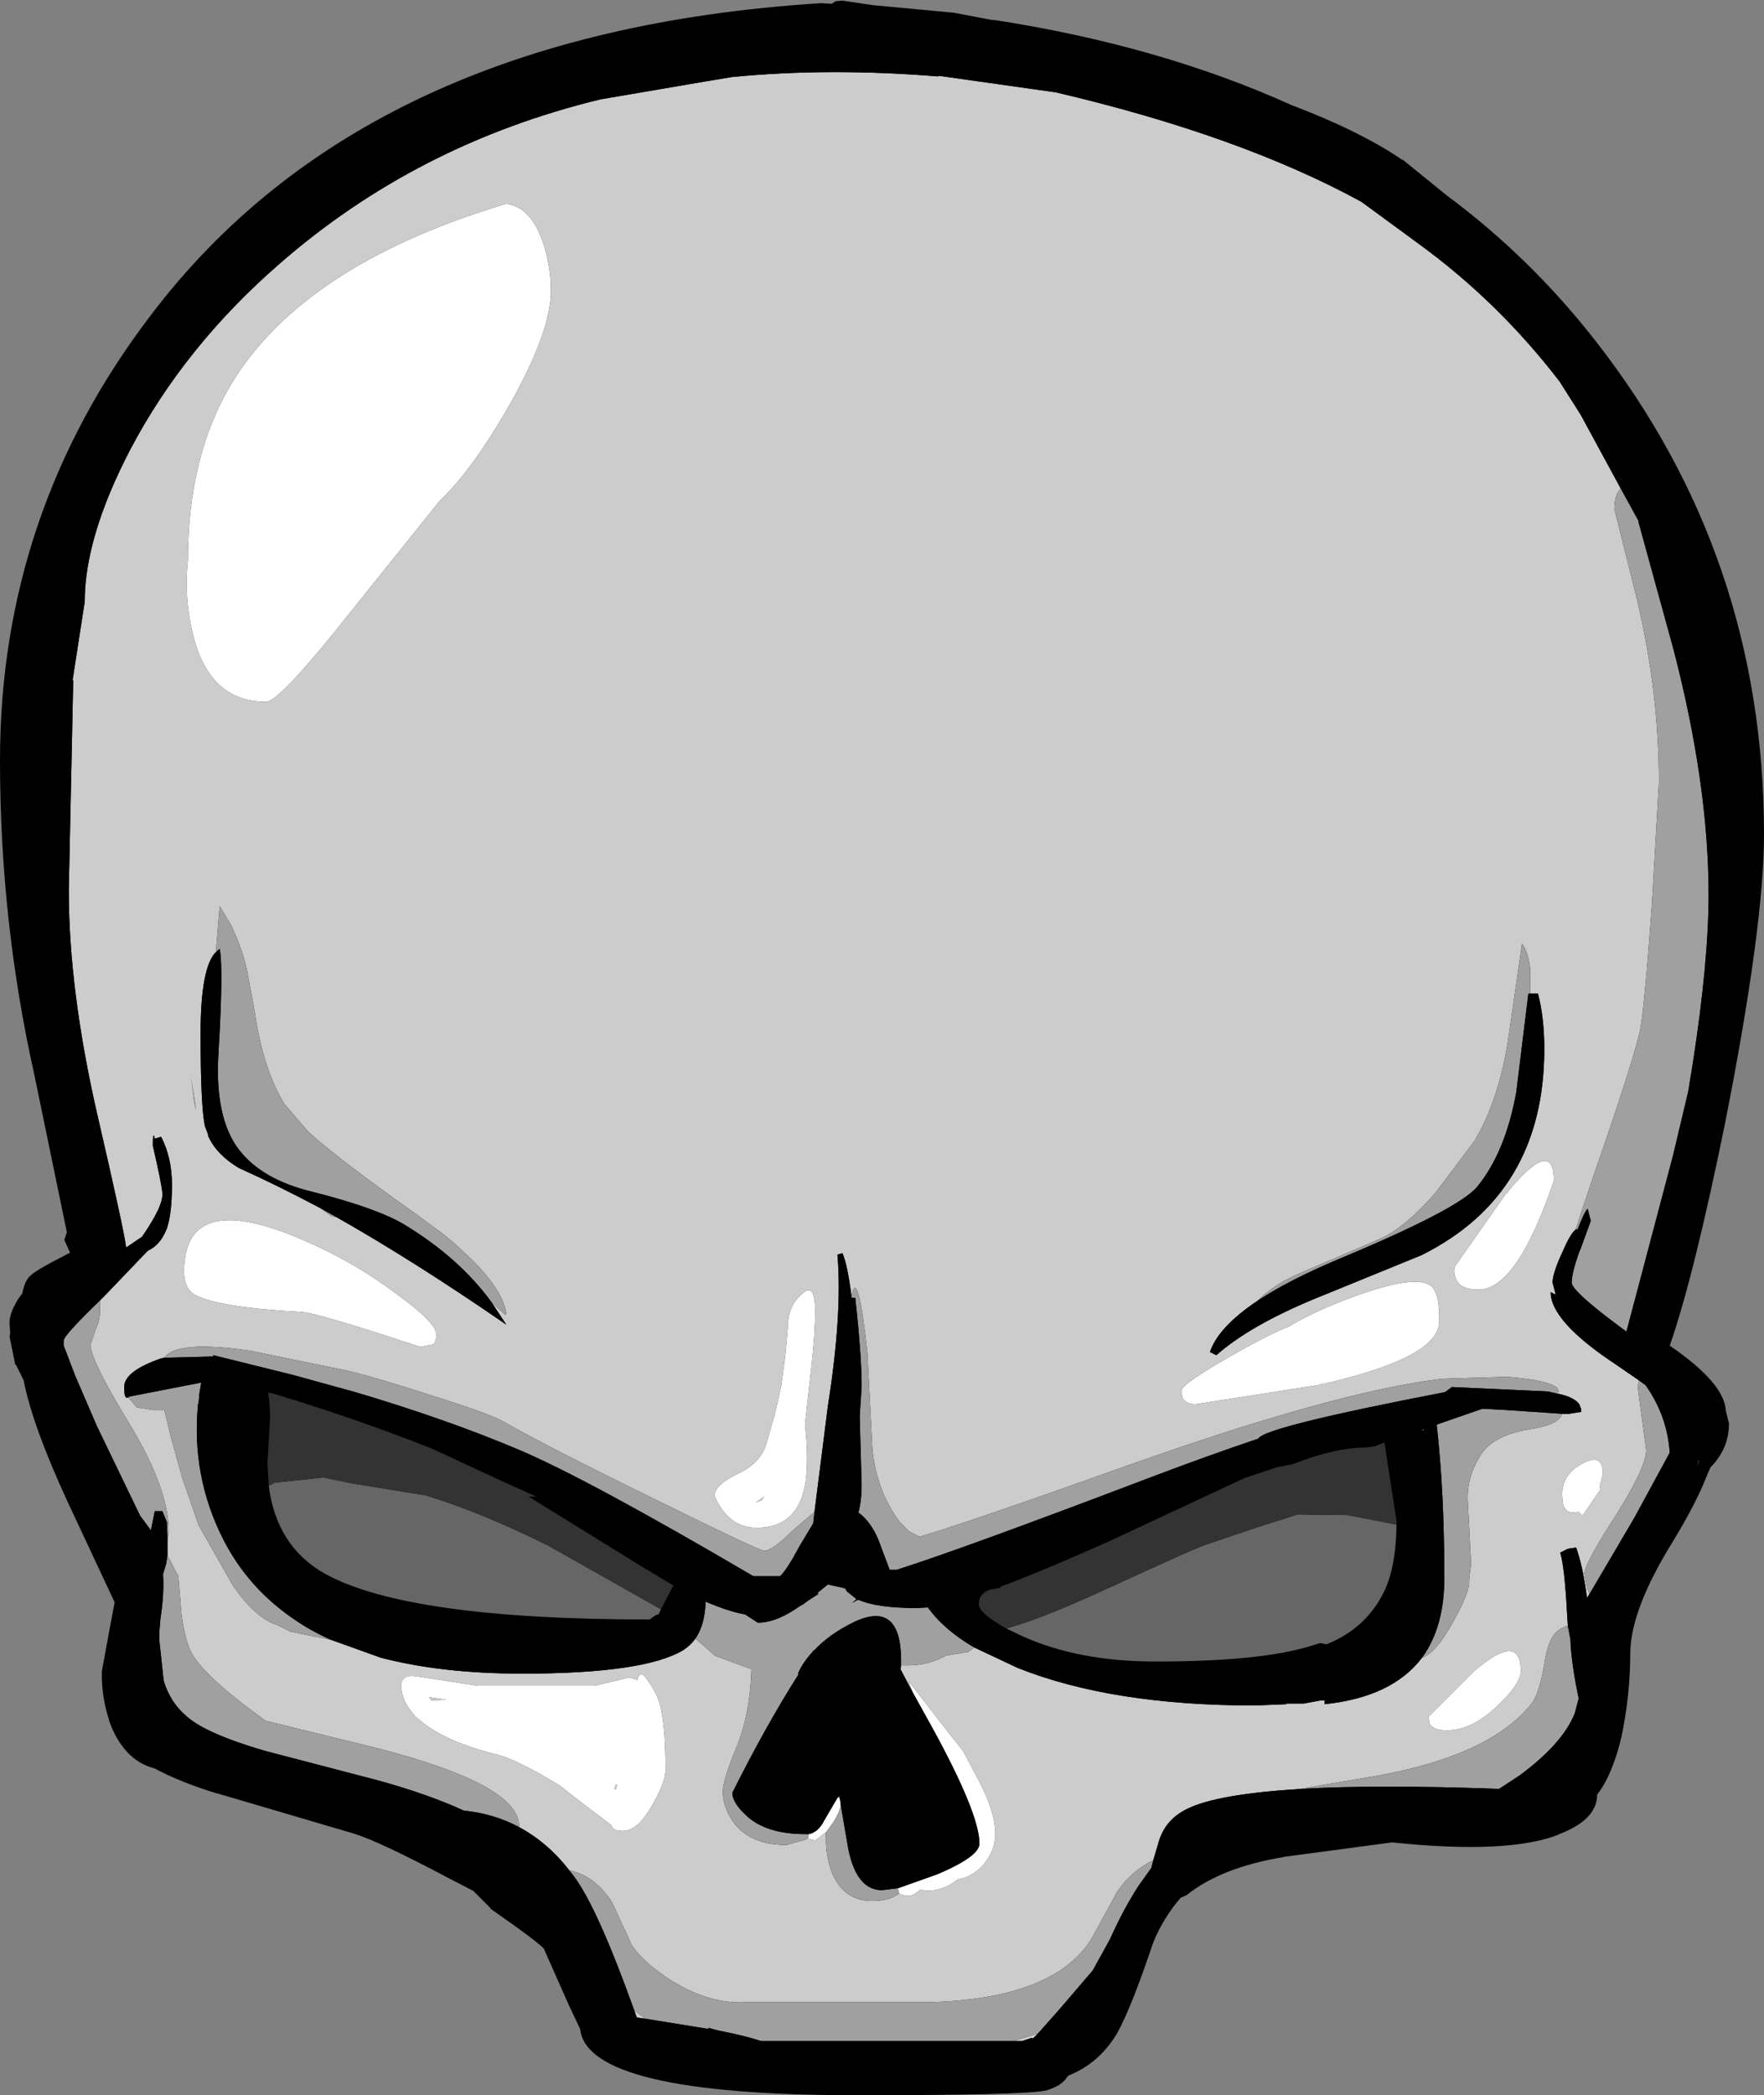 <?xml version="1.0" encoding="UTF-8" standalone="no"?>
<svg xmlns:ffdec="https://www.free-decompiler.com/flash" xmlns:xlink="http://www.w3.org/1999/xlink" ffdec:objectType="frame" height="164.5px" width="138.5px" xmlns="http://www.w3.org/2000/svg">
  <rect width="100%" height="100%" fill="#808080" stroke="none"/>
  <g transform="matrix(1.0, 0.0, 0.0, 1.0, 69.25, 82.25)">
    <use ffdec:characterId="610" height="164.5" transform="matrix(1.0, 0.0, 0.0, 1.0, -69.25, -82.25)" width="138.5" xlink:href="#shape0"/>
  </g>
  <defs>
    <g id="shape0" transform="matrix(1.0, 0.0, 0.0, 1.0, 69.25, 82.25)">
      <path d="M40.9 -69.7 L44.35 -66.9 Q50.95 -62.0 56.05 -55.45 69.25 -38.55 69.25 -16.75 69.25 -9.55 66.2 5.9 63.75 17.95 61.85 23.4 66.15 26.35 66.25 28.5 L66.5 29.5 Q66.5 31.5 65.05 32.95 L64.85 33.4 Q63.95 35.75 62.05 38.85 58.8 44.1 58.75 47.5 58.75 50.85 58.05 54.15 57.35 57.1 56.15 58.65 56.15 60.65 53.05 61.8 L53.1 61.8 Q49.1 63.35 40.05 62.4 L31.45 63.55 31.55 63.55 Q26.65 64.35 23.9 66.55 L23.45 66.75 Q22.1 68.3 21.3 70.25 19.55 75.45 18.45 77.4 17.05 79.75 14.65 80.7 L14.55 80.8 Q14.1 81.55 12.8 81.9 L12.75 81.9 Q10.9 82.25 -2.0 82.25 -23.15 82.25 -23.7 77.05 L-24.6 75.15 -26.55 70.75 Q-26.95 70.25 -30.75 67.6 L-30.75 67.55 -32.1 66.2 -33.85 65.3 Q-39.5 62.3 -41.5 61.7 L-52.2 58.55 -52.25 58.55 Q-55.15 57.65 -57.1 56.6 -59.6 55.95 -60.7 52.8 L-60.7 52.75 Q-61.3 50.9 -61.25 48.95 L-60.7 45.95 -60.25 43.55 -63.9 35.75 Q-66.7 29.7 -67.4 26.1 L-68.0 24.9 -68.05 24.9 -68.5 22.7 -68.45 22.4 -68.5 21.7 Q-68.55 20.9 -67.8 19.7 L-67.5 19.3 Q-67.3 18.25 -66.85 17.9 -66.5 17.5 -63.75 16.1 L-64.2 15.1 -64.0 14.5 -66.55 2.15 Q-69.25 -9.9 -69.25 -22.55 -69.25 -41.95 -57.45 -57.45 -40.6 -79.75 -4.8 -82.0 L-4.75 -82.0 -3.95 -81.95 -3.65 -82.15 -3.1 -82.2 -0.75 -81.85 5.65 -81.25 8.8 -80.65 8.7 -80.7 Q21.75 -78.7 32.15 -74.0 37.55 -71.95 40.85 -69.7 L40.9 -69.7" fill="#000000" fill-rule="evenodd" stroke="none"/>
      <path d="M64.15 32.4 L63.95 32.95 64.1 32.45 64.15 32.4 M-61.4 19.85 L-60.95 19.4 -57.65 15.95 Q-56.65 15.5 -56.15 14.2 -55.75 13.05 -55.75 10.75 -55.75 8.65 -56.6 7.0 L-57.1 7.15 Q-57.25 6.45 -57.25 7.7 -56.6 10.5 -56.5 11.4 -56.4 12.4 -58.1 14.85 L-59.35 15.7 Q-59.45 14.6 -61.6 5.3 -63.85 -4.5 -63.85 -12.35 L-63.5 -28.85 -63.55 -28.85 -62.6 -35.0 Q-62.6 -40.1 -59.0 -47.0 -54.75 -55.05 -47.35 -61.5 -36.55 -70.95 -22.1 -74.45 L-13.9 -75.85 -11.8 -76.2 Q-4.15 -76.95 4.4 -76.25 L4.45 -76.3 13.65 -75.0 Q28.15 -71.6 37.65 -66.4 L42.15 -63.1 Q48.4 -58.55 53.2 -52.3 L54.85 -49.7 58.0 -43.9 Q57.5 -43.35 57.5 -42.3 L59.25 -35.3 Q61.0 -28.0 61.0 -20.8 L60.45 -11.25 Q59.85 -2.9 59.5 -1.25 58.8 1.65 55.8 10.25 L54.45 14.3 Q54.05 14.6 53.45 16.0 52.65 17.7 52.65 18.45 L52.9 19.4 52.5 19.2 Q52.5 21.5 57.65 24.9 L59.4 26.1 59.35 26.75 60.0 31.6 Q60.0 32.95 57.6 36.75 55.15 40.55 55.15 41.3 L55.35 42.4 55.55 42.9 55.35 43.2 Q55.05 40.8 54.5 39.25 L53.85 39.35 53.25 39.65 Q53.6 40.75 53.8 44.65 L53.85 45.4 Q53.5 45.45 53.1 45.75 52.3 46.35 52.0 48.4 51.6 50.75 51.0 51.5 47.75 55.6 38.7 57.2 L33.1 58.15 32.9 58.2 Q26.35 58.6 24.0 59.75 22.2 60.6 21.7 62.45 L21.3 63.8 Q19.55 64.65 18.45 66.3 L16.4 70.05 Q13.4 74.7 3.65 74.95 L-10.75 74.95 Q-13.5 75.1 -16.45 73.3 -18.75 71.85 -19.65 70.45 L-21.2 67.1 Q-22.55 65.0 -24.55 64.6 -26.25 62.4 -28.5 61.2 L-28.5 61.1 Q-28.5 57.9 -39.45 55.05 L-48.4 52.85 Q-53.4 49.25 -54.3 47.35 -54.75 46.35 -55.0 44.5 L-55.25 41.5 -56.1 39.85 -56.1 38.6 -56.0 38.0 Q-56.0 34.65 -59.05 29.6 -62.15 24.5 -62.15 23.35 L-61.75 22.15 Q-61.4 21.4 -61.4 20.7 L-61.4 20.35 -61.4 20.25 -61.4 19.85 M-29.25 -50.45 Q-26.0 -56.2 -26.0 -59.4 -26.0 -61.4 -26.65 -63.3 -27.6 -66.0 -29.5 -66.25 -44.55 -61.75 -50.45 -53.1 -54.5 -47.15 -54.5 -38.2 -54.8 -35.4 -54.15 -32.65 -52.9 -27.15 -48.35 -27.15 -47.3 -27.15 -41.65 -34.3 L-34.75 -42.9 Q-32.2 -45.3 -29.25 -50.45 M-30.65 20.0 L-29.55 21.0 -29.5 20.85 Q-29.85 18.75 -32.95 15.95 -33.45 15.45 -34.2 14.85 L-34.3 14.75 -36.75 12.95 Q-42.75 8.7 -45.05 6.6 L-46.9 4.45 Q-48.6 1.7 -49.25 -2.8 L-49.75 -5.5 Q-50.1 -7.55 -51.15 -9.7 L-52.0 -11.1 -52.3 -7.5 Q-53.5 -6.3 -53.5 -1.1 -53.5 4.7 -53.15 6.2 L-52.9 6.85 -52.95 6.85 -52.9 6.95 Q-52.25 8.4 -50.5 9.45 -47.5 10.8 -44.1 12.6 L-43.2 13.25 -42.85 13.3 Q-36.75 16.75 -29.5 21.75 L-30.65 20.0 M50.9 -4.25 L50.9 -6.15 Q50.75 -7.5 50.25 -8.15 L49.15 -0.55 Q48.4 4.2 46.5 7.35 L43.45 11.4 Q41.2 14.0 39.25 14.95 L32.5 17.85 Q30.65 18.7 29.45 19.9 26.4 21.95 25.75 23.9 L26.25 24.15 Q28.85 21.85 33.9 19.75 L42.35 16.3 Q52.0 11.5 52.0 0.1 52.0 -2.35 51.5 -4.25 L50.9 -4.25 M45.0 17.15 Q44.85 17.6 45.05 18.1 45.35 19.0 46.85 19.0 49.85 19.0 52.75 10.45 52.75 6.85 48.9 11.6 L45.0 17.15 M43.75 21.5 Q43.75 19.65 43.45 19.25 42.95 17.3 36.5 19.75 33.65 20.85 31.95 21.9 30.5 22.45 27.85 23.95 23.5 26.4 23.5 26.95 L23.6 27.5 Q23.9 28.0 24.6 28.0 L34.2 26.5 Q43.75 24.4 43.75 21.5 M-2.4 19.5 Q-2.7 17.1 -3.1 16.15 L-3.5 16.25 Q-3.1 20.85 -4.25 28.15 L-5.3 36.45 -7.05 37.95 Q-8.6 39.5 -9.25 39.5 -9.65 39.5 -17.75 35.5 -26.15 31.4 -29.75 29.35 -30.65 28.8 -35.4 27.3 -40.05 25.8 -42.05 25.35 L-49.6 23.8 Q-55.4 22.95 -56.35 24.35 L-56.6 24.4 Q-59.5 25.4 -59.5 26.65 -59.5 27.45 -59.3 27.5 L-59.15 27.45 -59.15 27.5 -58.5 28.25 -58.45 28.25 -57.25 28.45 -56.35 28.45 -55.8 30.7 -54.95 33.75 -53.65 37.5 -50.95 42.25 Q-49.2 44.8 -47.45 45.35 L-46.45 45.85 -43.25 46.5 -39.35 47.9 Q-34.55 49.15 -28.25 49.15 -18.65 49.15 -15.6 47.3 -15.05 46.95 -14.65 46.4 L-13.1 47.75 -10.25 48.8 Q-10.35 52.2 -11.35 54.75 -12.5 57.5 -12.5 58.4 -12.5 59.55 -11.75 60.7 -10.45 62.6 -7.5 62.6 L-6.05 62.2 -5.8 62.05 -5.8 62.1 -5.25 62.25 -4.4 61.6 -4.4 62.15 Q-4.4 63.4 -4.0 64.6 -3.1 67.0 -0.75 67.0 0.6 67.0 1.35 66.4 L1.5 66.5 2.0 66.6 Q2.5 66.6 3.0 66.1 L3.5 66.2 Q4.85 66.2 5.95 65.3 7.15 65.1 8.0 64.1 8.9 63.0 8.9 61.75 8.9 60.05 7.65 57.65 L6.35 55.2 5.0 53.5 2.1 49.75 2.4 50.6 1.45 48.8 1.5 48.5 2.1 48.5 Q3.65 48.5 5.1 47.7 L5.2 47.7 6.75 47.45 7.25 47.1 10.65 48.7 Q18.05 51.65 29.25 51.65 L31.75 51.55 31.75 51.5 33.1 51.5 34.45 51.25 34.75 51.25 34.75 51.55 Q40.05 51.0 42.4 47.9 43.45 47.55 44.75 45.25 46.1 42.85 46.1 42.0 L46.1 41.75 46.25 40.55 46.0 35.75 Q45.85 33.7 47.1 31.85 48.1 30.4 50.95 29.95 53.15 29.6 53.4 28.75 L53.95 28.75 54.9 28.6 54.9 28.4 54.75 28.0 Q54.3 27.4 52.95 27.15 L53.15 27.0 53.0 26.7 Q52.25 26.1 49.1 25.85 L44.0 26.0 Q35.55 27.0 18.75 33.0 6.7 37.3 2.95 38.4 L2.15 38.0 1.4 37.25 Q-0.4 34.85 -0.75 31.6 L-1.15 23.95 Q-1.9 17.1 -2.4 19.5 M-53.65 27.8 L-53.7 28.0 -53.8 27.85 -53.65 27.8 M54.25 36.5 L54.7 36.45 55.0 36.75 56.4 34.7 56.35 34.45 56.6 33.45 Q56.6 31.8 55.0 32.65 53.4 33.5 53.4 35.1 L53.45 35.8 Q53.65 36.5 54.25 36.5 M50.15 48.95 Q50.15 45.85 46.55 48.9 L42.9 52.55 43.0 53.1 Q43.3 53.6 44.35 53.6 46.35 53.6 48.35 51.65 50.15 49.95 50.15 48.95 M12.25 77.4 L11.85 77.8 11.75 77.75 11.0 78.0 10.3 78.0 12.25 77.4 M-18.55 76.25 L-19.25 76.15 -19.45 75.6 -18.55 76.25 M-35.25 23.3 Q-35.0 23.15 -35.0 22.5 -35.0 21.6 -38.1 19.35 -41.3 16.95 -44.9 15.35 -54.8 10.85 -54.8 17.6 -54.8 18.9 -53.95 19.4 -52.15 20.4 -45.65 20.75 -44.55 20.75 -36.25 23.5 L-35.25 23.3 M-5.25 20.7 Q-5.25 18.35 -6.3 19.35 -7.4 20.3 -7.4 22.0 L-7.6 24.25 -7.9 26.5 -8.4 28.75 -9.05 31.0 Q-9.45 32.6 -11.4 33.5 -13.15 34.35 -13.15 35.2 -12.05 37.7 -9.85 37.7 -6.55 37.7 -6.0 34.1 -5.75 32.25 -6.05 29.6 L-5.55 25.1 Q-5.25 22.4 -5.25 20.7 M-9.45 35.55 L-9.9 35.7 -9.25 35.25 -9.45 35.55 M-53.85 4.95 L-54.0 4.25 -54.25 2.3 -53.85 4.95 M-18.0 59.4 Q-17.0 57.65 -17.0 56.75 -17.0 53.75 -17.3 52.25 -17.45 51.0 -18.35 49.75 -19.0 48.7 -19.2 49.65 L-19.85 49.45 -22.55 50.1 -31.75 50.1 -36.6 49.35 Q-37.75 49.2 -37.75 50.1 -37.75 51.2 -36.85 52.25 L-36.65 52.5 -36.05 53.0 Q-34.1 54.55 -30.25 55.5 -28.75 55.85 -25.35 57.9 L-23.95 59.0 -21.25 61.05 -21.25 61.1 Q-21.1 61.5 -20.35 61.5 -19.15 61.5 -18.0 59.4 M-34.2 51.2 L-35.4 51.25 -35.5 51.1 -35.55 51.0 -34.2 51.2 M-21.0 58.2 L-20.9 57.85 -20.8 57.9 -20.9 58.25 -21.0 58.2" fill="#cccccc" fill-rule="evenodd" stroke="none"/>
      <path d="M-61.4 19.85 L-61.4 20.25 -61.4 20.35 -61.4 20.7 Q-61.4 21.4 -61.75 22.15 L-62.15 23.35 Q-62.15 24.5 -59.05 29.6 -56.0 34.65 -56.0 38.0 L-56.1 38.6 -56.1 38.45 -56.15 37.25 -56.5 36.4 -57.1 36.4 -57.4 37.9 -58.25 36.75 -61.65 29.7 -63.35 25.75 -64.25 23.4 -64.25 23.0 Q-64.25 22.6 -61.4 19.85 M-56.1 39.85 L-55.25 41.5 -55.0 44.5 Q-54.75 46.35 -54.3 47.35 -53.4 49.25 -48.4 52.85 L-39.45 55.05 Q-28.5 57.9 -28.5 61.1 L-28.5 61.2 Q-30.45 60.15 -32.85 59.9 -35.55 58.65 -39.5 57.55 L-48.5 55.2 Q-53.1 53.85 -54.6 52.5 -55.9 51.4 -56.4 49.7 L-56.75 46.45 -56.75 46.0 -56.65 44.8 Q-56.35 42.9 -56.45 41.35 L-56.2 40.5 -56.1 39.85 M-24.55 64.6 Q-22.55 65.0 -21.2 67.1 L-19.65 70.45 Q-18.75 71.85 -16.45 73.3 -13.5 75.1 -10.75 74.95 L3.65 74.95 Q13.4 74.7 16.4 70.05 L18.45 66.3 Q19.55 64.65 21.3 63.8 L21.15 64.4 20.15 65.8 Q18.95 67.65 17.9 70.0 L16.55 72.45 13.85 75.6 12.25 77.4 10.3 78.0 -9.5 78.0 Q-10.65 77.6 -12.95 77.15 L-13.65 76.95 -13.6 77.05 -18.55 76.25 -19.45 75.6 Q-22.35 67.5 -24.2 65.05 L-24.55 64.6 M32.9 58.2 L33.1 58.15 38.7 57.2 Q47.75 55.6 51.0 51.5 51.6 50.75 52.0 48.4 52.3 46.35 53.1 45.75 53.5 45.45 53.85 45.4 L54.05 46.45 Q54.1 48.2 54.7 51.1 L54.4 52.25 Q53.45 54.65 50.05 57.15 L48.45 58.2 Q38.9 57.85 32.9 58.2 M55.55 42.9 L55.35 42.4 55.15 41.3 Q55.15 40.55 57.6 36.75 60.0 32.95 60.0 31.6 L59.35 26.75 59.4 26.1 59.95 26.5 Q61.65 28.9 61.85 31.8 L59.05 36.95 55.55 42.9 M54.45 14.3 L55.8 10.25 Q58.8 1.65 59.5 -1.25 59.85 -2.9 60.45 -11.25 L61.0 -20.8 Q61.0 -28.0 59.25 -35.3 L57.5 -42.3 Q57.5 -43.35 58.0 -43.9 L59.4 -41.35 59.4 -41.25 62.15 -31.25 Q64.9 -20.65 64.9 -12.0 64.9 -6.75 63.65 1.3 L63.3 3.45 62.1 8.5 58.45 22.3 Q54.15 19.15 54.15 18.45 54.15 17.75 54.7 16.15 L54.85 15.8 55.65 13.6 55.4 12.65 Q55.15 12.9 54.6 14.3 L54.5 14.25 54.45 14.3 M-30.65 20.0 Q-33.2 16.5 -37.5 13.9 -39.65 12.6 -44.8 11.3 -48.7 10.35 -50.5 8.0 -52.4 5.5 -52.1 0.5 -51.7 -6.25 -52.0 -7.75 L-52.3 -7.5 -52.0 -11.1 -51.15 -9.7 Q-50.1 -7.55 -49.75 -5.5 L-49.25 -2.8 Q-48.6 1.7 -46.9 4.45 L-45.05 6.6 Q-42.75 8.7 -36.75 12.95 L-34.3 14.75 -34.2 14.85 Q-33.45 15.45 -32.95 15.95 -29.85 18.75 -29.5 20.85 L-29.55 21.0 -30.65 20.0 M-52.9 6.85 L-52.9 6.95 -52.95 6.85 -52.9 6.85 M-44.1 12.6 L-42.85 13.3 -43.2 13.25 -44.1 12.6 M29.45 19.9 Q30.65 18.7 32.5 17.85 L39.25 14.95 Q41.2 14.0 43.45 11.4 L46.5 7.35 Q48.4 4.2 49.15 -0.55 L50.25 -8.15 Q50.75 -7.5 50.9 -6.15 L50.9 -4.25 50.75 -4.25 49.8 3.5 Q48.95 8.2 46.75 10.9 45.35 12.65 35.75 16.65 31.85 18.3 29.45 19.9 M52.95 27.15 L52.3 27.0 44.75 26.65 44.2 27.05 Q29.95 29.8 29.55 30.7 25.4 32.1 20.8 33.85 6.2 39.4 1.15 41.0 L0.6 41.0 -0.3 38.6 Q-0.9 37.2 -1.85 36.5 -1.6 35.55 -1.6 34.35 L-1.75 28.95 -1.6 26.6 Q-1.6 24.15 -2.1 19.65 L-2.4 19.65 -2.4 19.5 Q-1.9 17.1 -1.15 23.95 L-0.75 31.6 Q-0.4 34.85 1.4 37.25 L2.15 38.0 2.95 38.4 Q6.7 37.3 18.75 33.0 35.55 27.0 44.0 26.0 L49.1 25.85 Q52.25 26.1 53.0 26.7 L53.15 27.0 52.95 27.15 M-5.3 36.45 L-5.4 37.35 -6.45 39.1 Q-7.5 41.05 -8.0 41.5 L-10.1 41.5 Q-23.05 33.9 -28.45 31.6 -34.1 29.2 -41.35 27.05 L-46.25 25.7 -52.5 24.15 -52.5 24.25 -56.35 24.35 Q-55.4 22.95 -49.6 23.8 L-42.05 25.35 Q-40.05 25.8 -35.4 27.3 -30.65 28.8 -29.75 29.35 -26.15 31.4 -17.75 35.5 -9.65 39.5 -9.25 39.5 -8.6 39.5 -7.05 37.95 L-5.3 36.45 M-59.15 27.45 L-59.1 27.4 -55.0 26.6 -53.45 26.3 -53.6 27.2 -53.65 27.8 -53.8 27.85 -53.7 28.0 Q-54.25 33.65 -51.7 38.65 -49.8 42.35 -46.35 44.75 -44.95 45.75 -43.25 46.5 L-46.45 45.85 -47.45 45.35 Q-49.2 44.8 -50.95 42.25 L-53.65 37.5 -54.95 33.75 -55.8 30.7 -56.35 28.45 -57.25 28.45 -58.45 28.25 -58.5 28.25 -59.15 27.5 -59.15 27.45 M-14.65 46.4 Q-13.9 45.3 -13.85 43.5 -11.95 44.3 -10.75 44.5 L-9.75 45.15 Q-8.45 45.15 -6.9 44.15 L-6.3 43.75 -6.25 43.75 -5.85 43.45 -5.0 42.9 -5.05 42.8 -4.25 42.15 -2.9 42.45 -2.75 42.7 -2.0 43.3 -2.35 43.6 -2.0 43.4 -1.85 43.35 Q-0.4 44.0 2.75 44.0 L3.6 43.95 Q4.85 45.7 7.25 47.1 L6.75 47.45 5.2 47.7 5.1 47.7 Q3.65 48.5 2.1 48.5 L1.5 48.5 1.5 48.15 Q1.5 43.35 -2.2 45.1 -4.15 46.05 -5.35 47.35 L-5.35 47.3 -5.5 47.5 Q-6.2 48.25 -6.6 49.15 L-6.55 49.2 Q-9.15 53.3 -11.75 58.5 -11.75 59.25 -10.75 60.2 -9.2 61.75 -6.0 61.75 L-5.75 61.75 -5.8 62.05 -6.05 62.2 -7.5 62.6 Q-10.45 62.6 -11.75 60.7 -12.5 59.55 -12.5 58.4 -12.5 57.5 -11.35 54.75 -10.35 52.2 -10.25 48.8 L-13.1 47.75 -14.65 46.4 M42.4 47.9 Q44.15 45.5 44.15 41.65 44.15 34.85 43.55 29.6 L47.15 28.35 48.95 28.45 53.4 28.75 Q53.15 29.6 50.95 29.95 48.1 30.4 47.1 31.85 45.85 33.7 46.0 35.75 L46.25 40.55 46.1 41.75 46.1 42.0 Q46.1 42.85 44.75 45.25 43.45 47.55 42.4 47.9 M42.55 29.95 L42.5 30.1 42.4 30.0 42.55 29.95 M-3.5 58.9 L-3.35 58.75 -3.3 59.0 -3.4 58.9 -3.5 58.9 M-3.25 59.4 L-2.65 62.9 Q-2.0 66.15 0.0 66.15 L1.25 66.0 1.35 66.4 Q0.6 67.0 -0.75 67.0 -3.1 67.0 -4.0 64.6 -4.4 63.4 -4.4 62.15 L-4.4 61.6 -3.85 60.85 Q-3.25 59.9 -3.25 59.4 M-53.85 4.95 L-54.25 2.3 -54.0 4.25 -53.85 4.95" fill="#a0a0a0" fill-rule="evenodd" stroke="none"/>
      <path d="M-29.25 -50.45 Q-32.2 -45.3 -34.75 -42.9 L-41.65 -34.3 Q-47.3 -27.15 -48.35 -27.15 -52.9 -27.15 -54.15 -32.65 -54.8 -35.4 -54.5 -38.2 -54.5 -47.15 -50.45 -53.1 -44.55 -61.75 -29.5 -66.25 -27.6 -66.0 -26.65 -63.3 -26.0 -61.4 -26.0 -59.4 -26.0 -56.2 -29.25 -50.45 M43.75 21.5 Q43.75 24.4 34.2 26.5 L24.6 28.0 Q23.9 28.0 23.6 27.5 L23.5 26.95 Q23.5 26.4 27.85 23.95 30.5 22.45 31.95 21.9 33.65 20.85 36.5 19.75 42.95 17.3 43.45 19.25 43.75 19.65 43.75 21.5 M45.0 17.15 L48.9 11.6 Q52.75 6.85 52.75 10.45 49.85 19.0 46.85 19.0 45.35 19.0 45.05 18.1 44.85 17.6 45.0 17.15 M54.25 36.5 Q53.65 36.5 53.45 35.8 L53.4 35.1 Q53.4 33.5 55.0 32.65 56.6 31.8 56.6 33.45 L56.35 34.45 56.4 34.7 55.0 36.75 54.7 36.45 54.25 36.5 M50.15 48.95 Q50.15 49.95 48.35 51.65 46.35 53.6 44.35 53.6 43.3 53.6 43.0 53.1 L42.9 52.55 46.55 48.9 Q50.15 45.85 50.15 48.95 M-5.75 61.75 Q-5.0 61.6 -4.55 60.7 L-3.5 58.9 -3.4 58.9 -3.3 59.0 -3.25 59.35 -3.25 59.4 Q-3.25 59.9 -3.85 60.85 L-4.4 61.6 -5.25 62.25 -5.8 62.1 -5.8 62.05 -5.75 61.75 M1.25 66.0 L4.35 64.9 Q7.65 63.5 7.65 62.5 7.65 60.15 3.95 53.4 L2.4 50.6 2.1 49.75 5.0 53.5 6.35 55.2 7.65 57.65 Q8.9 60.05 8.9 61.75 8.9 63.0 8.0 64.1 7.15 65.1 5.95 65.3 4.85 66.2 3.5 66.2 L3.0 66.1 Q2.5 66.6 2.0 66.6 L1.5 66.5 1.35 66.4 1.25 66.0 M-5.25 20.7 Q-5.25 22.4 -5.55 25.1 L-6.05 29.6 Q-5.75 32.25 -6.0 34.1 -6.55 37.7 -9.85 37.7 -12.05 37.7 -13.15 35.2 -13.15 34.35 -11.4 33.5 -9.45 32.6 -9.05 31.0 L-8.4 28.75 -7.9 26.5 -7.6 24.25 -7.4 22.0 Q-7.4 20.3 -6.3 19.35 -5.25 18.35 -5.25 20.7 M-35.25 23.3 L-36.25 23.5 Q-44.55 20.75 -45.65 20.75 -52.15 20.4 -53.95 19.4 -54.8 18.9 -54.8 17.6 -54.8 10.85 -44.9 15.35 -41.3 16.95 -38.1 19.35 -35.0 21.6 -35.0 22.5 -35.0 23.15 -35.25 23.3 M-9.45 35.55 L-9.25 35.25 -9.9 35.7 -9.45 35.55 M-18.0 59.4 Q-19.15 61.5 -20.35 61.5 -21.1 61.5 -21.25 61.1 L-21.25 61.05 -23.95 59.0 -25.35 57.9 Q-28.75 55.85 -30.25 55.5 -34.1 54.55 -36.05 53.0 L-36.65 52.5 -36.85 52.25 Q-37.75 51.2 -37.75 50.1 -37.75 49.2 -36.6 49.35 L-31.75 50.1 -22.55 50.1 -19.85 49.45 -19.2 49.65 Q-19.0 48.7 -18.35 49.75 -17.45 51.0 -17.3 52.25 -17.0 53.75 -17.0 56.75 -17.0 57.65 -18.0 59.4 M-21.0 58.2 L-20.9 58.25 -20.8 57.9 -20.9 57.85 -21.0 58.2 M-34.2 51.2 L-35.55 51.0 -35.5 51.1 -35.4 51.25 -34.2 51.2" fill="#ffffff" fill-rule="evenodd" stroke="none"/>
      <path d="M63.95 32.95 Q63.1 35.25 61.2 38.3 57.75 43.9 57.75 47.5 57.75 50.75 57.05 53.9 56.35 56.9 55.15 58.25 L55.15 58.45 Q55.15 59.95 52.7 60.85 48.85 62.35 40.0 61.4 L31.35 62.55 Q26.2 63.4 23.25 65.75 L23.1 65.65 Q21.35 67.5 20.35 69.85 18.65 75.0 17.55 76.9 16.3 79.05 14.05 79.8 L13.7 80.25 Q13.4 80.7 12.55 80.9 10.75 81.25 -2.0 81.25 -22.5 81.25 -22.75 76.75 L-23.7 74.75 -25.75 70.15 -30.2 66.75 Q-31.1 66.1 -31.4 65.45 L-33.4 64.4 Q-39.15 61.35 -41.25 60.75 L-51.95 57.6 Q-54.85 56.7 -56.8 55.65 -58.85 55.1 -59.75 52.45 -60.3 50.75 -60.25 48.95 L-59.75 46.15 Q-59.25 44.0 -59.25 43.35 L-63.0 35.3 Q-65.85 29.2 -66.5 25.65 L-67.1 24.55 -67.5 22.65 -67.45 22.4 -67.5 21.7 Q-67.5 21.1 -66.95 20.2 L-66.6 19.75 Q-66.45 18.9 -66.15 18.6 L-62.5 16.6 -62.45 16.25 -63.2 15.1 -63.0 14.75 Q-63.0 13.8 -65.6 1.9 -68.25 -10.0 -68.25 -22.55 -68.25 -41.6 -56.65 -56.85 -40.05 -78.8 -4.75 -81.0 L-3.8 -80.95 -3.25 -81.0 -3.25 -81.25 -0.75 -80.85 5.45 -80.3 8.55 -79.7 Q21.45 -77.75 31.7 -73.1 37.05 -71.1 40.3 -68.9 L43.75 -66.1 Q50.25 -61.25 55.25 -54.85 68.25 -38.2 68.25 -16.75 68.25 -9.6 65.2 5.7 62.65 18.5 60.65 23.8 65.2 26.8 65.25 28.7 L65.5 29.5 Q65.5 31.2 64.15 32.4 L64.1 32.45 63.95 32.95 M58.0 -43.9 L54.85 -49.7 53.2 -52.3 Q48.4 -58.55 42.15 -63.1 L37.65 -66.4 Q28.15 -71.6 13.65 -75.0 L4.45 -76.3 4.4 -76.25 Q-4.15 -76.95 -11.8 -76.2 L-13.9 -75.85 -22.1 -74.45 Q-36.55 -70.95 -47.35 -61.5 -54.75 -55.05 -59.0 -47.0 -62.6 -40.1 -62.6 -35.0 L-63.55 -28.85 -63.5 -28.85 -63.85 -12.35 Q-63.85 -4.5 -61.6 5.3 -59.45 14.6 -59.35 15.7 L-58.1 14.85 Q-56.4 12.4 -56.5 11.4 -56.6 10.5 -57.25 7.7 -57.25 6.45 -57.1 7.15 L-56.6 7.0 Q-55.75 8.65 -55.75 10.75 -55.75 13.05 -56.15 14.2 -56.65 15.5 -57.65 15.95 L-60.95 19.4 -61.4 19.85 Q-64.25 22.6 -64.25 23.0 L-64.25 23.4 -63.35 25.75 -61.65 29.7 -58.25 36.75 -57.4 37.9 -57.1 36.4 -56.5 36.4 -56.15 37.25 -56.1 38.45 -56.1 38.6 -56.1 39.85 -56.2 40.5 -56.45 41.35 Q-56.35 42.9 -56.65 44.8 L-56.75 46.0 -56.75 46.45 -56.4 49.7 Q-55.9 51.4 -54.6 52.5 -53.1 53.85 -48.5 55.2 L-39.5 57.55 Q-35.55 58.65 -32.85 59.9 -30.45 60.15 -28.5 61.2 -26.25 62.4 -24.55 64.6 L-24.2 65.05 Q-22.35 67.5 -19.45 75.6 L-19.25 76.15 -18.55 76.25 -13.6 77.05 -13.65 76.95 -12.95 77.15 Q-10.65 77.6 -9.5 78.0 L10.3 78.0 11.0 78.0 11.75 77.75 11.85 77.8 12.25 77.4 13.85 75.6 16.55 72.45 17.9 70.0 Q18.95 67.65 20.15 65.8 L21.15 64.4 21.3 63.8 21.7 62.45 Q22.2 60.6 24.0 59.75 26.35 58.6 32.9 58.2 38.9 57.85 48.45 58.2 L50.05 57.15 Q53.45 54.65 54.4 52.25 L54.7 51.1 Q54.1 48.2 54.05 46.45 L53.85 45.4 53.8 44.65 Q53.6 40.75 53.25 39.65 L53.85 39.35 54.5 39.25 Q55.05 40.8 55.35 43.2 L55.55 42.9 59.05 36.95 61.85 31.8 Q61.65 28.9 59.95 26.5 L59.4 26.1 57.65 24.9 Q52.5 21.5 52.5 19.2 L52.9 19.4 52.65 18.45 Q52.65 17.7 53.45 16.0 54.05 14.6 54.45 14.3 L54.5 14.25 54.6 14.3 Q55.15 12.9 55.4 12.65 L55.65 13.6 54.85 15.8 54.7 16.15 Q54.15 17.75 54.15 18.45 54.15 19.15 58.45 22.3 L62.1 8.5 63.3 3.45 63.65 1.3 Q64.9 -6.75 64.9 -12.0 64.9 -20.65 62.15 -31.25 L59.4 -41.25 59.4 -41.35 58.0 -43.9 M-52.3 -7.5 L-52.0 -7.75 Q-51.7 -6.25 -52.1 0.5 -52.4 5.5 -50.5 8.0 -48.7 10.35 -44.8 11.3 -39.65 12.6 -37.5 13.9 -33.2 16.5 -30.65 20.0 L-29.5 21.75 Q-36.75 16.75 -42.85 13.3 L-44.1 12.6 Q-47.5 10.8 -50.5 9.45 -52.25 8.4 -52.9 6.95 L-52.9 6.85 -53.15 6.2 Q-53.5 4.7 -53.5 -1.1 -53.5 -6.3 -52.3 -7.5 M29.45 19.9 Q31.85 18.3 35.75 16.65 45.35 12.65 46.75 10.9 48.95 8.2 49.8 3.5 L50.75 -4.25 50.9 -4.25 51.5 -4.25 Q52.0 -2.35 52.0 0.1 52.0 11.5 42.35 16.3 L33.9 19.75 Q28.85 21.85 26.25 24.15 L25.75 23.9 Q26.4 21.95 29.45 19.9 M-2.4 19.5 L-2.4 19.65 -2.1 19.65 Q-1.6 24.15 -1.6 26.6 L-1.75 28.95 -1.6 34.35 Q-1.6 35.55 -1.85 36.5 -0.9 37.2 -0.3 38.6 L0.6 41.0 1.15 41.0 Q6.2 39.4 20.8 33.85 25.4 32.1 29.55 30.7 29.95 29.8 44.2 27.05 L44.75 26.65 52.3 27.0 52.95 27.15 Q54.3 27.4 54.75 28.0 L54.9 28.4 54.9 28.6 53.95 28.75 53.4 28.75 48.95 28.45 47.15 28.35 43.55 29.6 Q44.15 34.85 44.15 41.65 44.15 45.5 42.4 47.9 40.05 51.0 34.75 51.55 L34.75 51.25 34.45 51.25 33.1 51.5 31.75 51.5 31.75 51.55 29.25 51.65 Q18.05 51.65 10.65 48.7 L7.25 47.1 Q4.85 45.7 3.6 43.95 L2.75 44.0 Q-0.4 44.0 -1.85 43.35 L-2.0 43.4 -2.35 43.6 -2.0 43.3 -2.75 42.7 -2.9 42.45 -4.25 42.15 -5.05 42.8 -5.0 42.9 -5.85 43.45 -6.25 43.75 -6.3 43.75 -6.9 44.15 Q-8.45 45.15 -9.75 45.15 L-10.75 44.5 Q-11.95 44.3 -13.85 43.5 -13.9 45.3 -14.65 46.4 -15.05 46.95 -15.6 47.3 -18.65 49.15 -28.25 49.15 -34.55 49.15 -39.35 47.9 L-43.25 46.5 Q-44.95 45.75 -46.35 44.75 -49.8 42.35 -51.7 38.65 -54.25 33.65 -53.7 28.0 L-53.65 27.8 -53.6 27.2 -53.45 26.3 -55.0 26.6 -59.1 27.4 -59.15 27.45 -59.3 27.5 Q-59.5 27.45 -59.5 26.65 -59.5 25.4 -56.6 24.4 L-56.35 24.35 -52.5 24.25 -52.5 24.15 -46.25 25.7 -41.35 27.05 Q-34.1 29.2 -28.45 31.6 -23.05 33.9 -10.1 41.5 L-8.0 41.5 Q-7.5 41.05 -6.45 39.1 L-5.4 37.35 -5.3 36.45 -4.25 28.15 Q-3.1 20.85 -3.5 16.25 L-3.1 16.15 Q-2.7 17.1 -2.4 19.5 M42.55 29.95 L42.4 30.0 42.5 30.1 42.55 29.95 M40.4 37.45 L40.4 37.15 39.9 33.95 39.45 31.0 38.7 31.3 37.95 31.4 Q35.6 31.4 32.25 32.7 L31.0 32.95 28.45 33.8 17.75 38.8 Q12.7 41.05 9.25 42.35 L9.35 42.4 8.5 42.55 Q7.6 42.85 7.6 43.7 7.6 44.4 9.75 45.6 L11.0 46.2 Q15.4 48.2 21.5 48.2 29.8 48.2 33.75 46.95 L34.4 46.75 34.9 46.85 Q38.0 45.6 39.4 42.75 40.35 40.85 40.4 37.45 M1.5 48.5 L1.45 48.8 2.4 50.6 3.95 53.4 Q7.65 60.15 7.65 62.5 7.65 63.5 4.35 64.9 L1.25 66.0 0.0 66.15 Q-2.0 66.15 -2.65 62.9 L-3.25 59.4 -3.25 59.35 -3.3 59.0 -3.35 58.75 -3.5 58.9 -4.55 60.7 Q-5.0 61.6 -5.75 61.75 L-6.0 61.75 Q-9.2 61.75 -10.75 60.2 -11.75 59.25 -11.75 58.5 -9.15 53.3 -6.55 49.2 L-6.6 49.15 Q-6.2 48.25 -5.5 47.5 L-5.35 47.3 -5.35 47.35 Q-4.15 46.05 -2.2 45.1 1.5 43.35 1.5 48.15 L1.5 48.5 M-17.35 44.1 L-16.45 42.35 -16.35 42.25 -18.85 40.75 -27.75 35.25 -27.15 35.25 -30.35 33.8 -35.3 31.5 Q-41.35 29.1 -47.85 27.15 L-48.2 27.1 Q-48.05 27.95 -48.05 29.2 L-48.25 32.6 -48.15 34.4 Q-47.55 39.15 -43.75 41.3 -37.25 44.9 -18.25 44.9 L-17.75 44.55 -17.55 44.5 -17.35 44.1" fill="#000000" fill-rule="evenodd" stroke="none"/>
      <path d="M40.4 37.45 Q40.35 40.85 39.4 42.75 38.0 45.6 34.9 46.85 L34.4 46.75 33.75 46.95 Q29.8 48.2 21.5 48.2 15.4 48.2 11.0 46.2 L9.75 45.6 Q12.25 44.95 17.3 42.65 24.9 39.15 25.5 39.0 L29.8 37.55 32.65 36.65 36.55 36.7 40.4 37.45 M-48.15 34.4 L-47.65 34.15 -43.85 33.75 -41.7 34.2 -35.85 35.15 Q-31.55 36.45 -26.2 39.1 L-17.35 44.1 -17.55 44.5 -17.75 44.55 -18.25 44.9 Q-37.25 44.9 -43.75 41.3 -47.55 39.15 -48.15 34.4" fill="#666666" fill-rule="evenodd" stroke="none"/>
      <path d="M9.75 45.6 Q7.6 44.4 7.6 43.7 7.6 42.85 8.5 42.55 L9.35 42.4 9.25 42.35 Q12.7 41.05 17.75 38.8 L28.45 33.8 31.0 32.95 32.25 32.7 Q35.6 31.4 37.95 31.4 L38.7 31.3 39.45 31.0 39.9 33.95 40.4 37.15 40.4 37.45 36.55 36.7 32.65 36.65 29.8 37.55 25.5 39.0 Q24.9 39.15 17.3 42.65 12.25 44.95 9.75 45.6 M-17.35 44.1 L-26.2 39.1 Q-31.55 36.45 -35.85 35.15 L-41.7 34.2 -43.85 33.75 -47.65 34.15 -48.15 34.4 -48.25 32.6 -48.05 29.2 Q-48.05 27.95 -48.2 27.1 L-47.85 27.15 Q-41.35 29.1 -35.3 31.5 L-30.35 33.8 -27.15 35.25 -27.75 35.25 -18.85 40.75 -16.35 42.25 -16.45 42.35 -17.35 44.1" fill="#333333" fill-rule="evenodd" stroke="none"/>
    </g>
  </defs>
</svg>
